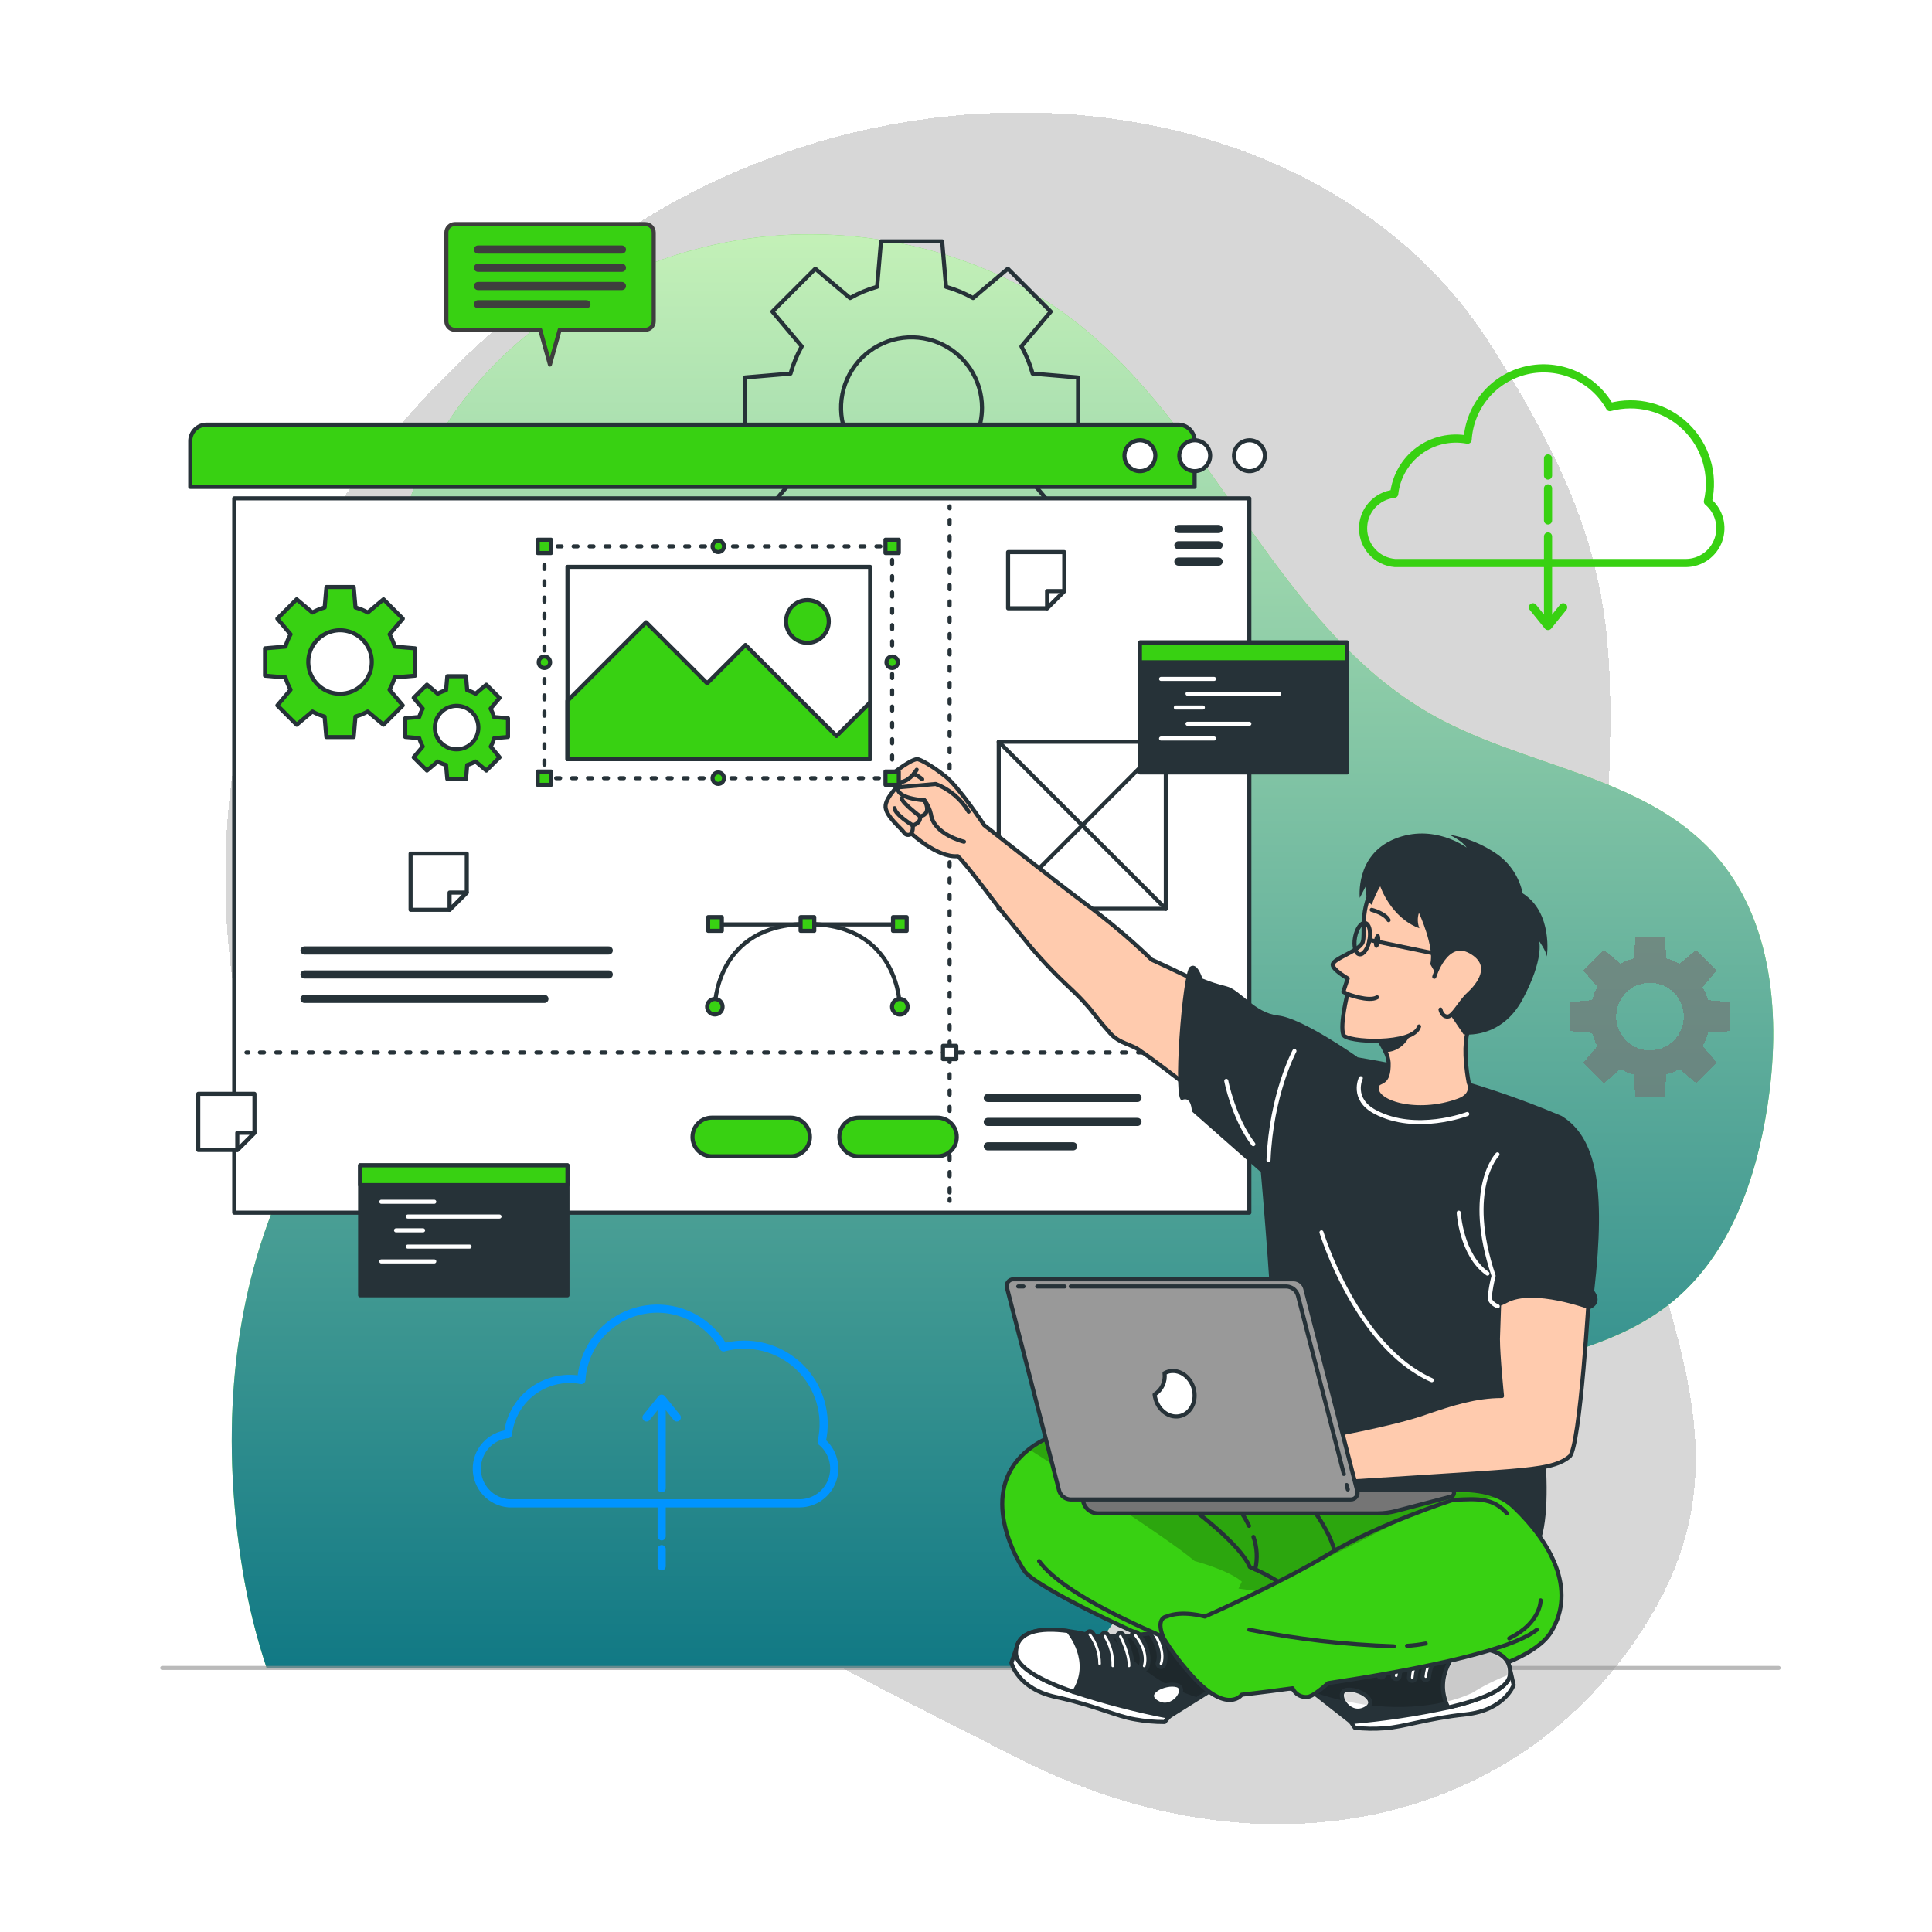 <svg width="474" height="474" viewBox="0 0 474 474" fill="none" xmlns="http://www.w3.org/2000/svg">
<g clip-path="url(#clip0_3_60)">
<g opacity="0.7" filter="url(#filter0_d_3_60)">
<path d="M64.398 158.401C64.398 158.401 37.967 226.657 75.11 295.387C112.253 364.117 188.756 400.426 249.988 431.473C311.219 462.52 374.801 447.399 405.014 396.548C435.227 345.698 393.79 309.399 393.733 236.886C393.676 164.374 404.587 145.177 365.293 83.917C325.998 22.657 229.672 9.091 156.828 54.529C83.983 99.967 64.398 158.401 64.398 158.401Z" fill="#737373" fill-opacity="0.4" shape-rendering="crispEdges"/>
</g>
<path d="M65.412 409.214H265.62C266.426 407.924 267.241 406.635 268.075 405.374C289.614 372.592 324.102 349.215 361.766 338.246C378.641 333.336 396.918 330.416 410.475 319.23C424.429 307.73 430.838 289.377 433.606 271.507C436.971 249.874 435.151 225.615 420.466 209.375C403.222 190.311 374.327 188.169 351.86 175.674C313.191 154.154 298.203 105.152 263.023 78.305C240.792 61.345 210.797 54.775 183.912 58.492C145.812 63.772 109.968 89.302 99.208 126.748C96.115 137.654 95.01 149.028 95.947 160.326C97.663 182.651 102.469 205.261 97.938 227.188C92.942 251.353 77.224 271.744 67.829 294.581C56.131 323.021 54.557 354.874 59.515 385.191C60.843 393.342 62.814 401.375 65.412 409.214Z" fill="#38D112"/>
<path opacity="0.7" d="M65.412 409.214H265.62C266.426 407.924 267.241 406.635 268.075 405.374C289.614 372.592 324.102 349.215 361.766 338.246C378.641 333.336 396.918 330.416 410.475 319.23C424.429 307.73 430.838 289.377 433.606 271.507C436.971 249.874 435.151 225.615 420.466 209.375C403.222 190.311 374.327 188.169 351.86 175.674C313.191 154.154 298.203 105.152 263.023 78.305C240.792 61.345 210.797 54.775 183.912 58.492C145.812 63.772 109.968 89.302 99.208 126.748C96.115 137.654 95.01 149.028 95.947 160.326C97.663 182.651 102.469 205.261 97.938 227.188C92.942 251.353 77.224 271.744 67.829 294.581C56.131 323.021 54.557 354.874 59.515 385.191C60.843 393.342 62.814 401.375 65.412 409.214Z" fill="url(#paint0_linear_3_60)"/>
<path d="M39.806 409.214H436.374" stroke="#939393" stroke-opacity="0.64" stroke-linecap="round" stroke-linejoin="round"/>
<path d="M264.492 107.494V92.61L253.344 91.662C252.692 89.334 251.769 87.091 250.594 84.979L257.79 76.447L247.267 65.924L238.735 73.119C236.64 71.94 234.412 71.014 232.099 70.361L231.151 59.212H216.144L215.196 70.361C212.883 71.014 210.655 71.94 208.56 73.119L200.028 65.924L189.505 76.447L196.701 84.979C195.526 87.091 194.603 89.334 193.951 91.662L182.803 92.61V107.494L193.951 108.442C194.607 110.753 195.529 112.98 196.701 115.078L189.505 123.61L200.028 134.133L208.56 126.937C210.655 128.116 212.883 129.043 215.196 129.696L216.144 140.844H231.028L231.976 129.696C234.305 129.043 236.548 128.117 238.659 126.937L247.191 134.133L257.714 123.61L250.519 115.078C251.69 112.98 252.613 110.753 253.268 108.442L264.492 107.494ZM223.633 117.343C220.213 117.343 216.87 116.329 214.027 114.429C211.183 112.529 208.967 109.829 207.658 106.669C206.349 103.509 206.007 100.033 206.674 96.678C207.341 93.324 208.988 90.243 211.406 87.825C213.825 85.407 216.906 83.76 220.26 83.093C223.614 82.425 227.091 82.768 230.25 84.077C233.41 85.385 236.111 87.602 238.011 90.445C239.911 93.289 240.925 96.632 240.925 100.052C240.923 102.326 240.474 104.577 239.602 106.676C238.731 108.776 237.453 110.684 235.844 112.29C234.235 113.895 232.324 115.168 230.223 116.036C228.121 116.903 225.869 117.347 223.595 117.343H223.633Z" stroke="#263238" stroke-linecap="round" stroke-linejoin="round"/>
<g opacity="0.7" filter="url(#filter1_d_3_60)">
<path d="M424.41 252.964V245.835L419.063 245.371C418.749 244.256 418.306 243.181 417.746 242.167L421.196 238.062L416.172 233.018L412.077 236.469C411.065 235.904 409.989 235.462 408.872 235.151L408.408 229.805H401.269L400.814 235.151C399.697 235.46 398.621 235.903 397.61 236.469L393.505 233.018L388.462 238.062L391.913 242.167C391.345 243.178 390.899 244.254 390.586 245.371L385.239 245.835V252.964L390.586 253.429C390.899 254.546 391.345 255.621 391.913 256.633L388.434 260.7L393.477 265.743L397.582 262.293C398.593 262.859 399.669 263.302 400.786 263.61L401.241 268.957H408.379L408.844 263.61C409.961 263.3 411.036 262.857 412.048 262.293L416.144 265.743L421.196 260.7L417.746 256.595C418.306 255.581 418.749 254.506 419.063 253.391L424.41 252.964ZM404.815 257.704C403.174 257.706 401.569 257.221 400.204 256.311C398.839 255.401 397.774 254.106 397.145 252.59C396.515 251.075 396.35 249.407 396.669 247.797C396.988 246.187 397.777 244.708 398.937 243.547C400.096 242.386 401.574 241.595 403.184 241.274C404.793 240.954 406.461 241.117 407.978 241.745C409.494 242.372 410.79 243.436 411.702 244.8C412.614 246.164 413.101 247.768 413.101 249.409C413.099 250.499 412.883 251.577 412.465 252.583C412.047 253.589 411.435 254.503 410.664 255.272C409.893 256.041 408.978 256.651 407.971 257.067C406.964 257.483 405.885 257.696 404.796 257.695L404.815 257.704Z" fill="#737373" fill-opacity="0.9" shape-rendering="crispEdges"/>
</g>
<path d="M419.016 123.05C419.773 119.774 419.668 116.357 418.712 113.134C417.755 109.91 415.98 106.989 413.559 104.656C411.137 102.322 408.153 100.656 404.896 99.819C401.639 98.983 398.221 99.004 394.975 99.881C392.997 96.374 389.939 93.6 386.257 91.973C382.574 90.346 378.464 89.952 374.54 90.85C370.615 91.749 367.086 93.892 364.478 96.959C361.871 100.027 360.324 103.855 360.069 107.873C358.006 107.478 355.883 107.514 353.834 107.979C351.785 108.444 349.855 109.327 348.163 110.573C346.472 111.82 345.057 113.402 344.006 115.221C342.955 117.04 342.292 119.057 342.057 121.145C339.944 121.367 337.99 122.37 336.577 123.957C335.165 125.544 334.395 127.601 334.419 129.725C334.442 131.85 335.258 133.889 336.706 135.444C338.154 136.999 340.129 137.958 342.247 138.133H413.612C415.36 138.12 417.061 137.571 418.487 136.56C419.912 135.549 420.992 134.124 421.582 132.479C422.171 130.834 422.241 129.047 421.782 127.361C421.323 125.675 420.358 124.17 419.016 123.05Z" stroke="#38D112" stroke-width="2" stroke-linecap="round" stroke-linejoin="round"/>
<path d="M379.797 131.611V151.282" stroke="#38D112" stroke-width="2" stroke-linecap="round" stroke-linejoin="round"/>
<path d="M379.797 119.818V127.677" stroke="#38D112" stroke-width="2" stroke-linecap="round" stroke-linejoin="round"/>
<path d="M379.797 112.461V116.67" stroke="#38D112" stroke-width="2" stroke-linecap="round" stroke-linejoin="round"/>
<path d="M376.081 148.988L379.797 153.585L383.513 148.988" stroke="#38D112" stroke-width="2" stroke-linecap="round" stroke-linejoin="round"/>
<path d="M201.583 353.746C202.337 350.469 202.231 347.053 201.273 343.829C200.315 340.606 198.539 337.686 196.117 335.353C193.695 333.02 190.71 331.353 187.453 330.517C184.197 329.68 180.778 329.701 177.532 330.577C175.556 327.068 172.498 324.291 168.815 322.663C165.132 321.034 161.02 320.64 157.095 321.54C153.169 322.44 149.64 324.586 147.034 327.657C144.428 330.727 142.886 334.559 142.636 338.578C141.699 338.399 140.747 338.307 139.792 338.303C136.042 338.3 132.422 339.679 129.624 342.177C126.826 344.674 125.046 348.114 124.624 351.841C122.511 352.062 120.557 353.064 119.143 354.65C117.729 356.236 116.958 358.292 116.981 360.417C117.004 362.541 117.818 364.581 119.265 366.137C120.712 367.693 122.687 368.653 124.804 368.829H196.236C197.981 368.81 199.679 368.257 201.099 367.244C202.52 366.23 203.596 364.806 204.182 363.162C204.768 361.518 204.836 359.734 204.376 358.05C203.916 356.366 202.951 354.864 201.611 353.746H201.583Z" stroke="#0094FF" stroke-width="2" stroke-linecap="round" stroke-linejoin="round"/>
<path d="M162.336 365.122V345.461" stroke="#0094FF" stroke-width="2" stroke-linecap="round" stroke-linejoin="round"/>
<path d="M162.336 376.925V369.056" stroke="#0094FF" stroke-width="2" stroke-linecap="round" stroke-linejoin="round"/>
<path d="M162.336 384.281V380.072" stroke="#0094FF" stroke-width="2" stroke-linecap="round" stroke-linejoin="round"/>
<path d="M166.052 347.755L162.336 343.157L158.619 347.755" stroke="#0094FF" stroke-width="2" stroke-linecap="round" stroke-linejoin="round"/>
<path d="M50.699 104.185H289.074C290.14 104.185 291.162 104.609 291.916 105.363C292.67 106.116 293.093 107.139 293.093 108.205V119.448H46.679V108.205C46.679 107.139 47.103 106.116 47.857 105.363C48.611 104.609 49.633 104.185 50.699 104.185Z" fill="#38D112" stroke="#263238" stroke-linecap="round" stroke-linejoin="round"/>
<path d="M306.517 122.264H57.468V297.52H306.517V122.264Z" fill="white" stroke="#263238" stroke-linecap="round" stroke-linejoin="round"/>
<path d="M310.328 111.807C310.328 112.557 310.105 113.29 309.689 113.914C309.272 114.537 308.68 115.023 307.987 115.31C307.294 115.597 306.532 115.673 305.796 115.526C305.06 115.38 304.385 115.019 303.854 114.488C303.324 113.958 302.963 113.282 302.817 112.547C302.67 111.811 302.745 111.049 303.032 110.356C303.319 109.663 303.805 109.071 304.429 108.654C305.053 108.238 305.786 108.015 306.536 108.015C307.541 108.015 308.506 108.415 309.217 109.126C309.928 109.837 310.328 110.801 310.328 111.807Z" fill="white" stroke="#263238" stroke-linecap="round" stroke-linejoin="round"/>
<path d="M296.904 111.807C296.904 112.557 296.682 113.29 296.265 113.914C295.848 114.537 295.256 115.023 294.563 115.31C293.87 115.597 293.108 115.673 292.372 115.526C291.637 115.38 290.961 115.019 290.431 114.488C289.9 113.958 289.539 113.282 289.393 112.547C289.247 111.811 289.322 111.049 289.609 110.356C289.896 109.663 290.382 109.071 291.005 108.654C291.629 108.238 292.362 108.015 293.112 108.015C294.118 108.015 295.082 108.415 295.793 109.126C296.505 109.837 296.904 110.801 296.904 111.807Z" fill="white" stroke="#263238" stroke-linecap="round" stroke-linejoin="round"/>
<path d="M283.452 111.807C283.452 112.557 283.23 113.29 282.813 113.914C282.396 114.537 281.804 115.023 281.111 115.31C280.418 115.597 279.656 115.673 278.92 115.526C278.185 115.38 277.509 115.019 276.979 114.488C276.448 113.958 276.087 113.282 275.941 112.547C275.795 111.811 275.87 111.049 276.157 110.356C276.444 109.663 276.93 109.071 277.553 108.654C278.177 108.238 278.91 108.015 279.66 108.015C280.666 108.015 281.63 108.415 282.341 109.126C283.052 109.837 283.452 110.801 283.452 111.807Z" fill="white" stroke="#263238" stroke-linecap="round" stroke-linejoin="round"/>
<path d="M298.971 129.781H289.112" stroke="#263238" stroke-width="2" stroke-linecap="round" stroke-linejoin="round"/>
<path d="M298.971 133.782H289.112" stroke="#263238" stroke-width="2" stroke-linecap="round" stroke-linejoin="round"/>
<path d="M298.971 137.782H289.112" stroke="#263238" stroke-width="2" stroke-linecap="round" stroke-linejoin="round"/>
<path d="M74.712 233.189H149.348" stroke="#263238" stroke-width="2" stroke-linecap="round" stroke-linejoin="round"/>
<path d="M74.712 239.076H149.348" stroke="#263238" stroke-width="2" stroke-linecap="round" stroke-linejoin="round"/>
<path d="M74.712 245.068H133.564" stroke="#263238" stroke-width="2" stroke-linecap="round" stroke-linejoin="round"/>
<path d="M232.98 124.235V124.709" stroke="#263238" stroke-linecap="round" stroke-linejoin="round"/>
<path d="M232.98 127.553V292.723" stroke="#263238" stroke-linecap="round" stroke-linejoin="round" stroke-dasharray="1 3"/>
<path d="M232.98 294.145V294.619" stroke="#263238" stroke-linecap="round" stroke-linejoin="round"/>
<path d="M60.463 258.216H60.937" stroke="#263238" stroke-linecap="round" stroke-linejoin="round"/>
<path d="M63.772 258.216H300.81" stroke="#263238" stroke-linecap="round" stroke-linejoin="round" stroke-dasharray="1 2.99"/>
<path d="M302.232 258.216H302.706" stroke="#263238" stroke-linecap="round" stroke-linejoin="round"/>
<path d="M234.621 256.576H231.35V259.847H234.621V256.576Z" fill="white" stroke="#263238" stroke-linecap="round" stroke-linejoin="round"/>
<path d="M219.927 226.8H176.262" stroke="#263238" stroke-linecap="round" stroke-linejoin="round"/>
<path d="M220.77 246.992C220.77 246.992 220.77 226.695 198.094 226.695C175.418 226.695 175.38 246.992 175.38 246.992" stroke="#263238" stroke-linecap="round" stroke-linejoin="round"/>
<path d="M220.77 248.907C221.828 248.907 222.685 248.05 222.685 246.992C222.685 245.934 221.828 245.077 220.77 245.077C219.713 245.077 218.855 245.934 218.855 246.992C218.855 248.05 219.713 248.907 220.77 248.907Z" fill="#38D112" stroke="#263238" stroke-linecap="round" stroke-linejoin="round"/>
<path d="M173.484 246.992C173.484 246.617 173.595 246.25 173.804 245.939C174.012 245.627 174.308 245.384 174.654 245.24C175.001 245.097 175.382 245.059 175.75 245.132C176.118 245.206 176.456 245.386 176.721 245.651C176.986 245.916 177.166 246.254 177.24 246.622C177.313 246.99 177.275 247.371 177.132 247.718C176.988 248.064 176.745 248.36 176.433 248.568C176.122 248.777 175.755 248.888 175.38 248.888C174.877 248.888 174.395 248.688 174.039 248.333C173.684 247.977 173.484 247.495 173.484 246.992Z" fill="#38D112" stroke="#263238" stroke-linecap="round" stroke-linejoin="round"/>
<path d="M219.092 228.373H222.448V225.017H219.092V228.373Z" fill="#38D112" stroke="#263238" stroke-linecap="round" stroke-linejoin="round"/>
<path d="M196.416 228.373H199.772V225.017H196.416V228.373Z" fill="#38D112" stroke="#263238" stroke-linecap="round" stroke-linejoin="round"/>
<path d="M173.74 228.373H177.096V225.017H173.74V228.373Z" fill="#38D112" stroke="#263238" stroke-linecap="round" stroke-linejoin="round"/>
<path d="M101.844 165.777V159.065L96.829 158.638C96.531 157.589 96.114 156.578 95.587 155.624L98.829 151.775L94.089 147.035L90.231 150.277C89.28 149.743 88.267 149.326 87.216 149.035L86.78 144.011H80.087L79.651 149.035C78.602 149.324 77.593 149.741 76.646 150.277L72.787 147.035L68.047 151.775L71.29 155.624C70.758 156.576 70.341 157.588 70.048 158.638L65.023 159.065V165.777L70.048 166.203C70.343 167.253 70.76 168.265 71.29 169.218L68.047 173.067L72.787 177.807L76.646 174.565C77.587 175.099 78.59 175.516 79.632 175.807L80.068 180.831H86.77L87.207 175.807C88.255 175.515 89.264 175.098 90.212 174.565L94.07 177.807L98.81 173.067L95.568 169.218C96.094 168.263 96.51 167.252 96.81 166.203L101.844 165.777ZM83.424 170.213C81.883 170.213 80.376 169.756 79.095 168.9C77.813 168.044 76.814 166.827 76.225 165.403C75.635 163.979 75.481 162.412 75.781 160.901C76.082 159.389 76.824 158 77.914 156.911C79.004 155.821 80.392 155.079 81.904 154.778C83.415 154.477 84.982 154.632 86.406 155.221C87.83 155.811 89.047 156.81 89.903 158.092C90.76 159.373 91.217 160.88 91.217 162.421C91.217 164.488 90.396 166.47 88.934 167.931C87.473 169.392 85.491 170.213 83.424 170.213Z" fill="#38D112" stroke="#263238" stroke-linecap="round" stroke-linejoin="round"/>
<path d="M124.634 180.812V176.224L121.192 175.92C120.994 175.203 120.711 174.513 120.349 173.863L122.567 171.228L119.315 167.986L116.68 170.204C116.029 169.842 115.339 169.556 114.623 169.351L114.329 165.9H109.74L109.437 169.341C108.721 169.547 108.031 169.833 107.38 170.194L104.745 167.976L101.493 171.218L103.721 173.854C103.351 174.501 103.065 175.192 102.867 175.911L99.426 176.214V180.803L102.867 181.096C103.063 181.816 103.35 182.507 103.721 183.154L101.493 185.808L104.745 189.05L107.38 186.832C108.031 187.193 108.721 187.48 109.437 187.685L109.74 191.117H114.329L114.623 187.685C115.339 187.48 116.029 187.193 116.68 186.832L119.315 189.05L122.567 185.808L120.396 183.163C120.76 182.514 121.044 181.824 121.24 181.106L124.634 180.812ZM112.035 183.846C110.978 183.848 109.945 183.536 109.066 182.95C108.187 182.364 107.501 181.531 107.096 180.555C106.691 179.58 106.584 178.506 106.79 177.469C106.996 176.433 107.504 175.481 108.251 174.734C108.998 173.987 109.95 173.479 110.986 173.273C112.022 173.068 113.096 173.174 114.072 173.579C115.048 173.984 115.881 174.67 116.467 175.549C117.053 176.428 117.364 177.461 117.362 178.518C117.36 179.93 116.798 181.284 115.799 182.282C114.801 183.281 113.447 183.843 112.035 183.846Z" fill="#38D112" stroke="#263238" stroke-linecap="round" stroke-linejoin="round"/>
<path d="M242.347 269.365H279.063" stroke="#263238" stroke-width="2" stroke-linecap="round" stroke-linejoin="round"/>
<path d="M242.347 275.252H279.063" stroke="#263238" stroke-width="2" stroke-linecap="round" stroke-linejoin="round"/>
<path d="M242.347 281.243H263.279" stroke="#263238" stroke-width="2" stroke-linecap="round" stroke-linejoin="round"/>
<path d="M193.97 283.689H174.641C173.383 283.689 172.178 283.19 171.289 282.301C170.4 281.412 169.901 280.206 169.901 278.949C169.901 277.692 170.4 276.486 171.289 275.597C172.178 274.708 173.383 274.209 174.641 274.209H193.97C195.227 274.209 196.433 274.708 197.322 275.597C198.211 276.486 198.71 277.692 198.71 278.949C198.71 280.206 198.211 281.412 197.322 282.301C196.433 283.19 195.227 283.689 193.97 283.689Z" fill="#38D112" stroke="#263238" stroke-linecap="round" stroke-linejoin="round"/>
<path d="M229.994 283.689H210.665C209.407 283.689 208.202 283.19 207.313 282.301C206.424 281.412 205.925 280.206 205.925 278.949C205.925 277.692 206.424 276.486 207.313 275.597C208.202 274.708 209.407 274.209 210.665 274.209H229.994C231.251 274.209 232.457 274.708 233.346 275.597C234.235 276.486 234.734 277.692 234.734 278.949C234.734 280.206 234.235 281.412 233.346 282.301C232.457 283.19 231.251 283.689 229.994 283.689Z" fill="#38D112" stroke="#263238" stroke-linecap="round" stroke-linejoin="round"/>
<path d="M286.021 181.988H245.03V222.979H286.021V181.988Z" fill="white" stroke="#263238" stroke-linecap="round" stroke-linejoin="round"/>
<path d="M245.03 181.988L286.021 222.979" stroke="#263238" stroke-linecap="round" stroke-linejoin="round"/>
<path d="M286.021 181.988L245.03 222.979" stroke="#263238" stroke-linecap="round" stroke-linejoin="round"/>
<path d="M261.108 135.45V145.016L256.889 149.234H247.324V135.45H261.108Z" fill="white" stroke="#263238" stroke-linecap="round" stroke-linejoin="round"/>
<path d="M261.108 145.016L256.889 149.234V145.016H261.108Z" fill="white" stroke="#263238" stroke-linecap="round" stroke-linejoin="round"/>
<path d="M114.518 209.423V218.988L110.3 223.216H100.734V209.423H114.518Z" fill="white" stroke="#263238" stroke-linecap="round" stroke-linejoin="round"/>
<path d="M114.518 218.988L110.3 223.216V218.988H114.518Z" fill="white" stroke="#263238" stroke-linecap="round" stroke-linejoin="round"/>
<path d="M62.435 268.36V277.925L58.217 282.144H48.642V268.36H62.435Z" fill="white" stroke="#263238" stroke-linecap="round" stroke-linejoin="round"/>
<path d="M62.435 277.925L58.217 282.144V277.925H62.435Z" fill="white" stroke="#263238" stroke-linecap="round" stroke-linejoin="round"/>
<path d="M330.539 157.633H279.669V189.515H330.539V157.633Z" fill="#263238" stroke="#263238" stroke-linecap="round" stroke-linejoin="round"/>
<path d="M330.539 157.633H279.669V162.478H330.539V157.633Z" fill="#38D112" stroke="#263238" stroke-linecap="round" stroke-linejoin="round"/>
<path d="M284.855 166.564H297.862" stroke="white" stroke-linecap="round" stroke-linejoin="round"/>
<path d="M291.358 170.194H313.864" stroke="white" stroke-linecap="round" stroke-linejoin="round"/>
<path d="M288.486 173.579H295.112" stroke="white" stroke-linecap="round" stroke-linejoin="round"/>
<path d="M291.358 177.57H306.517" stroke="white" stroke-linecap="round" stroke-linejoin="round"/>
<path d="M284.855 181.191H297.862" stroke="white" stroke-linecap="round" stroke-linejoin="round"/>
<path d="M139.223 285.907H88.354V317.789H139.223V285.907Z" fill="#263238" stroke="#263238" stroke-linecap="round" stroke-linejoin="round"/>
<path d="M139.223 285.907H88.354V290.752H139.223V285.907Z" fill="#38D112" stroke="#263238" stroke-linecap="round" stroke-linejoin="round"/>
<path d="M93.549 294.847H106.546" stroke="white" stroke-linecap="round" stroke-linejoin="round"/>
<path d="M100.042 298.468H122.548" stroke="white" stroke-linecap="round" stroke-linejoin="round"/>
<path d="M97.17 301.853H103.797" stroke="white" stroke-linecap="round" stroke-linejoin="round"/>
<path d="M100.042 305.844H115.201" stroke="white" stroke-linecap="round" stroke-linejoin="round"/>
<path d="M93.549 309.475H106.546" stroke="white" stroke-linecap="round" stroke-linejoin="round"/>
<path d="M158.316 54.984H111.58C111.032 54.986 110.508 55.205 110.121 55.592C109.734 55.979 109.515 56.503 109.513 57.051V78.855C109.515 79.401 109.734 79.924 110.122 80.31C110.509 80.695 111.033 80.912 111.58 80.912H132.53L134.919 89.444L137.318 80.912H158.316C158.862 80.912 159.387 80.695 159.774 80.31C160.161 79.924 160.38 79.401 160.383 78.855V57.051C160.38 56.503 160.162 55.979 159.775 55.592C159.388 55.205 158.863 54.986 158.316 54.984Z" fill="#38D112" stroke="#3E3E3E" stroke-linecap="round" stroke-linejoin="round"/>
<path d="M117.268 61.222H152.581" stroke="#3E3E3E" stroke-width="2" stroke-linecap="round" stroke-linejoin="round"/>
<path d="M117.268 65.696H152.581" stroke="#3E3E3E" stroke-width="2" stroke-linecap="round" stroke-linejoin="round"/>
<path d="M117.268 70.171H152.581" stroke="#3E3E3E" stroke-width="2" stroke-linecap="round" stroke-linejoin="round"/>
<path d="M117.268 74.645H143.878" stroke="#3E3E3E" stroke-width="2" stroke-linecap="round" stroke-linejoin="round"/>
<path d="M234.981 210.058C229.966 210.484 223.605 204.493 223.605 204.493C223.483 204.619 223.333 204.715 223.168 204.773C223.003 204.831 222.826 204.85 222.652 204.828C222.478 204.806 222.312 204.743 222.166 204.646C222.02 204.548 221.9 204.418 221.813 204.266C220.998 203.09 217.462 200.369 217.263 198.018C217.064 195.667 221.235 191.856 221.235 191.856C218.021 192.728 217.68 190.842 217.68 190.842C217.68 190.842 223.093 186.377 224.989 186.254C225.728 186.206 228.951 188.064 232.07 190.567C235.332 193.193 241.456 202.436 241.456 202.436C241.456 202.436 260.767 217.651 266 221.5C276 228.855 282.504 235.426 282.504 235.426C282.504 235.426 309.996 247.826 317.58 254.642L307.323 278.93C307.323 278.93 284 260.5 280 258C277.669 256.068 274.835 256.235 272.332 253.457C269.829 250.68 267.431 247.504 267.431 247.504C264 243.5 261.944 242.045 258.5 238.5C252.66 232.499 251.5 230.5 246.5 224.5C244.289 221.847 237.479 212.441 234.981 210.058Z" fill="#FFCBAE" stroke="#263238" stroke-linecap="round" stroke-linejoin="round"/>
<path d="M236.507 206.512C236.507 206.512 229.046 204.702 228.402 199.782C228.117 198.534 227.571 197.361 226.8 196.34C226.8 196.34 219.841 195.999 220.277 193.164L229.568 192.34C232.949 193.639 235.797 196.036 237.654 199.146" fill="#FFCBAE"/>
<path d="M236.507 206.512C236.507 206.512 229.046 204.702 228.402 199.782C228.117 198.534 227.571 197.361 226.8 196.34C226.8 196.34 219.841 195.999 220.277 193.164L229.568 192.34C232.949 193.639 235.797 196.036 237.654 199.146" stroke="#263238" stroke-linecap="round" stroke-linejoin="round"/>
<path d="M223.595 204.493C223.926 203.879 224.037 203.169 223.908 202.483C223.908 202.483 225.956 202.104 225.728 200.293C225.728 200.293 228.762 199.924 226.8 196.34" stroke="#263238" stroke-linecap="round" stroke-linejoin="round"/>
<path d="M225.728 200.293C225.728 200.293 221.642 197.269 221.187 195.885" stroke="#263238" stroke-linecap="round" stroke-linejoin="round"/>
<path d="M223.908 202.483C223.908 202.483 219.557 199.829 219.481 198.284" stroke="#263238" stroke-linecap="round" stroke-linejoin="round"/>
<path d="M224.904 188.851C224.904 188.851 223.519 191.335 221.225 191.856" stroke="#263238" stroke-linecap="round" stroke-linejoin="round"/>
<path d="M224.211 189.818C224.939 190.198 225.625 190.652 226.259 191.174" stroke="#263238" stroke-linecap="round" stroke-linejoin="round"/>
<path d="M383.106 273.782C372.379 269.243 361.313 265.547 350.011 262.729C333.364 258.832 306.403 255.353 306.403 255.353C306.403 255.353 313.816 331.004 311.864 335.554C309.911 340.104 298.193 355.386 298.193 355.386C298.193 355.386 361.605 380.11 372.659 382.215C383.712 384.319 377.949 345.954 377.949 345.954C377.949 345.954 389.628 297.189 383.106 273.782Z" fill="#263238"/>
<path d="M360.344 265.658C360.344 265.658 361.852 268.502 357.889 269.99C347.622 273.782 336.682 270.436 337.848 266.416C338.294 264.881 340.834 266.416 340.692 260.728C340.622 259.852 340.388 258.996 340 258.207C339.276 256.668 338.403 255.205 337.393 253.836C336.297 252.314 335.124 250.849 333.876 249.447C333.876 249.447 350.172 239.019 362.259 249.447C362.24 249.4 357.747 251.675 360.344 265.658Z" fill="#FFCBAE" stroke="#263238" stroke-linecap="round" stroke-linejoin="round"/>
<path d="M380.537 400.397C374.119 410.825 341.555 415.764 323.78 415.3C306.005 414.835 254.86 390.652 251.391 385.495C248.177 380.755 240.28 365.046 252.452 355.557C253.485 354.76 254.582 354.049 255.733 353.433C264.065 348.921 319.485 363.15 319.485 363.15C319.485 363.15 322.917 360.979 324.178 361.141C328.046 361.634 330.814 364.762 338.626 366.99C344.096 368.554 359.027 362.544 368.563 367.71C369.622 368.276 370.598 368.984 371.464 369.815C380.376 378.328 386.945 389.941 380.537 400.397Z" fill="#38D112"/>
<mask id="mask0_3_60" style="mask-type:luminance" maskUnits="userSpaceOnUse" x="245" y="352" width="139" height="64">
<path d="M380.537 400.397C374.119 410.825 341.555 415.764 323.78 415.3C306.005 414.835 254.86 390.652 251.391 385.495C248.177 380.755 240.28 365.046 252.452 355.557C253.485 354.76 254.582 354.049 255.733 353.433C264.065 348.921 319.485 363.15 319.485 363.15C319.485 363.15 322.917 360.979 324.178 361.141C328.046 361.634 330.814 364.762 338.626 366.99C344.096 368.554 359.027 362.544 368.563 367.71C369.622 368.276 370.598 368.984 371.464 369.815C380.376 378.328 386.945 389.941 380.537 400.397Z" fill="white"/>
</mask>
<g mask="url(#mask0_3_60)">
<path opacity="0.3" d="M368.563 367.71C358.79 367.056 350.077 369.104 343.991 372.697C336.777 376.963 302.706 393.373 302.706 393.373C302.782 391.609 304.678 388.054 304.678 388.054C301.473 385.21 293.093 382.982 293.093 382.982C286.599 377.437 260.861 360.894 252.452 355.557C253.485 354.76 254.582 354.049 255.732 353.433C264.065 348.921 319.485 363.15 319.485 363.15C319.485 363.15 322.917 360.979 324.178 361.141C328.046 361.634 330.814 364.762 338.626 366.99C344.124 368.554 359.027 362.544 368.563 367.71Z" fill="black" fill-opacity="0.7"/>
</g>
<path d="M380.537 400.397C374.119 410.825 341.555 415.764 323.78 415.3C306.005 414.835 254.86 390.652 251.391 385.495C248.177 380.755 240.28 365.046 252.452 355.557C253.485 354.76 254.582 354.049 255.733 353.433C264.065 348.921 319.485 363.15 319.485 363.15C319.485 363.15 322.917 360.979 324.178 361.141C328.046 361.634 330.814 364.762 338.626 366.99C344.096 368.554 359.027 362.544 368.563 367.71C369.622 368.276 370.598 368.984 371.464 369.815C380.376 378.328 386.945 389.941 380.537 400.397Z" stroke="#263238" stroke-linecap="round" stroke-linejoin="round"/>
<path d="M370.545 409.839L371.36 413.413C371.36 413.413 369.18 419.594 359.595 420.609C350.011 421.623 344.333 423.737 339.687 424.012C337.259 424.204 334.818 424.165 332.397 423.898L331.449 422.495L370.545 409.839Z" fill="white" stroke="#263238" stroke-linecap="round" stroke-linejoin="round"/>
<path d="M314.888 409.46L331.497 422.495C339.502 421.811 347.456 420.62 355.31 418.931C363.179 417.111 370.052 414.504 370.422 410.92C371 405.479 365.179 403.99 358.268 404.199C356.979 404.199 355.652 404.331 354.315 404.464C343.252 405.649 329.184 399.544 329.184 399.544L314.888 409.46Z" fill="#263238"/>
<mask id="mask1_3_60" style="mask-type:luminance" maskUnits="userSpaceOnUse" x="314" y="399" width="57" height="24">
<path d="M314.888 409.46L331.497 422.495C339.502 421.811 347.456 420.62 355.31 418.931C363.179 417.111 370.052 414.504 370.422 410.92C371 405.479 365.179 403.99 358.268 404.199C356.979 404.199 355.652 404.331 354.315 404.464C343.252 405.649 329.184 399.544 329.184 399.544L314.888 409.46Z" fill="white"/>
</mask>
<g mask="url(#mask1_3_60)">
<path opacity="0.3" d="M370.431 410.787C367.207 411.987 364.113 413.511 361.198 415.338C361.198 415.338 345.774 423.272 322.064 415.101L314.888 409.46L329.184 399.534C329.184 399.534 343.242 405.649 354.315 404.454C355.652 404.312 356.979 404.217 358.268 404.189C365.132 403.98 370.905 405.44 370.431 410.787Z" fill="black" fill-opacity="0.7"/>
</g>
<path d="M314.888 409.46L331.497 422.495C339.502 421.811 347.456 420.62 355.31 418.931C363.179 417.111 370.052 414.504 370.422 410.92C371 405.479 365.179 403.99 358.268 404.199C356.979 404.199 355.652 404.331 354.315 404.464C343.252 405.649 329.184 399.544 329.184 399.544L314.888 409.46Z" stroke="#263238" stroke-linecap="round" stroke-linejoin="round"/>
<path d="M330.369 414.598C327.373 415.082 330.662 421.234 334.72 419.338C338.777 417.442 333.364 414.105 330.369 414.598Z" fill="white"/>
<mask id="mask2_3_60" style="mask-type:luminance" maskUnits="userSpaceOnUse" x="329" y="414" width="8" height="6">
<path d="M330.369 414.598C327.373 415.082 330.662 421.234 334.72 419.338C338.777 417.442 333.364 414.105 330.369 414.598Z" fill="white"/>
</mask>
<g mask="url(#mask2_3_60)">
<path opacity="0.2" d="M335.99 418.362C333.82 418.097 331.665 417.721 329.534 417.234C328.965 416.03 329.098 414.797 330.369 414.598C332.881 414.181 337.109 416.504 335.99 418.362Z" fill="black" fill-opacity="0.7"/>
</g>
<path d="M330.369 414.598C327.373 415.082 330.662 421.234 334.72 419.338C338.777 417.442 333.364 414.105 330.369 414.598Z" stroke="#263238" stroke-linecap="round" stroke-linejoin="round"/>
<path d="M355.31 418.921C363.179 417.101 370.052 414.494 370.422 410.911C371 405.469 365.179 403.981 358.268 404.189C357.965 404.483 351.262 410.958 355.31 418.921Z" fill="white"/>
<mask id="mask3_3_60" style="mask-type:luminance" maskUnits="userSpaceOnUse" x="354" y="404" width="17" height="15">
<path d="M355.31 418.921C363.179 417.101 370.052 414.494 370.422 410.911C371 405.469 365.179 403.981 358.268 404.189C357.965 404.483 351.262 410.958 355.31 418.921Z" fill="white"/>
</mask>
<g mask="url(#mask3_3_60)">
<path opacity="0.3" d="M370.431 410.787C367.207 411.987 364.113 413.511 361.198 415.338C359.12 416.298 356.942 417.026 354.704 417.509C352.049 410.209 357.984 404.464 358.268 404.189C365.132 403.981 370.905 405.441 370.431 410.787Z" fill="black" fill-opacity="0.7"/>
</g>
<path d="M355.31 418.921C363.179 417.101 370.052 414.494 370.422 410.911C371 405.469 365.179 403.981 358.268 404.189C357.965 404.483 351.262 410.958 355.31 418.921Z" stroke="#263238" stroke-linecap="round" stroke-linejoin="round"/>
<path d="M349.698 412.162H349.746C349.853 412.167 349.961 412.151 350.063 412.114C350.164 412.077 350.257 412.02 350.337 411.947C350.416 411.874 350.48 411.785 350.525 411.687C350.57 411.589 350.595 411.483 350.599 411.375C350.867 409.046 351.862 406.86 353.443 405.128C353.519 405.052 353.58 404.962 353.621 404.863C353.662 404.763 353.683 404.657 353.683 404.55C353.683 404.442 353.662 404.336 353.621 404.236C353.58 404.137 353.519 404.047 353.443 403.971C353.289 403.82 353.081 403.735 352.865 403.735C352.648 403.735 352.441 403.82 352.286 403.971C350.427 405.987 349.273 408.552 348.997 411.28C348.978 411.489 349.04 411.698 349.171 411.862C349.301 412.026 349.49 412.134 349.698 412.162Z" fill="white" stroke="#263238" stroke-linecap="round" stroke-linejoin="round"/>
<path d="M346.409 412.38H346.475C346.583 412.383 346.69 412.364 346.791 412.324C346.891 412.285 346.983 412.226 347.06 412.151C347.138 412.076 347.2 411.987 347.243 411.888C347.285 411.789 347.308 411.682 347.309 411.574C347.497 409.207 348.374 406.946 349.831 405.071C349.911 404.989 349.973 404.892 350.013 404.785C350.053 404.678 350.07 404.564 350.064 404.45C350.058 404.335 350.028 404.224 349.976 404.122C349.924 404.02 349.852 403.93 349.764 403.858C349.675 403.785 349.573 403.732 349.463 403.701C349.353 403.67 349.238 403.663 349.125 403.679C349.012 403.695 348.903 403.734 348.806 403.794C348.709 403.854 348.625 403.934 348.561 404.028C346.869 406.186 345.861 408.801 345.669 411.536C345.661 411.745 345.733 411.949 345.871 412.106C346.008 412.263 346.201 412.361 346.409 412.38Z" fill="white" stroke="#263238" stroke-linecap="round" stroke-linejoin="round"/>
<path d="M342.474 411.944C342.582 411.954 342.69 411.943 342.793 411.912C342.896 411.88 342.991 411.829 343.074 411.76C343.157 411.691 343.225 411.607 343.275 411.511C343.325 411.416 343.356 411.312 343.366 411.204C343.622 408.36 346.067 404.635 346.096 404.568C346.216 404.386 346.259 404.163 346.217 403.948C346.174 403.734 346.049 403.545 345.868 403.421C345.687 403.302 345.466 403.259 345.253 403.301C345.04 403.344 344.852 403.469 344.731 403.649C344.617 403.81 342.019 407.716 341.726 411.015C341.711 411.125 341.719 411.238 341.749 411.345C341.78 411.453 341.831 411.553 341.901 411.64C341.971 411.727 342.058 411.798 342.157 411.851C342.255 411.903 342.363 411.935 342.474 411.944Z" fill="white" stroke="#263238" stroke-linecap="round" stroke-linejoin="round"/>
<path d="M338.758 411.555C338.831 411.564 338.904 411.564 338.976 411.555C339.083 411.538 339.186 411.5 339.277 411.443C339.369 411.385 339.449 411.311 339.512 411.222C339.574 411.134 339.619 411.034 339.642 410.929C339.666 410.823 339.668 410.714 339.649 410.607C339.071 407.119 342.313 404.132 342.342 404.104C342.449 403.952 342.502 403.769 342.492 403.583C342.482 403.398 342.41 403.221 342.287 403.082C342.164 402.943 341.998 402.849 341.815 402.816C341.632 402.783 341.444 402.812 341.28 402.9C341.119 403.042 337.336 406.512 338.066 410.901C338.101 411.068 338.186 411.22 338.31 411.337C338.433 411.454 338.59 411.53 338.758 411.555Z" fill="white" stroke="#263238" stroke-linecap="round" stroke-linejoin="round"/>
<path d="M334.72 410.579C334.808 410.593 334.897 410.593 334.985 410.579C335.189 410.529 335.367 410.403 335.481 410.227C335.596 410.051 335.639 409.838 335.602 409.631C334.891 406.521 337.953 402.995 337.99 402.995C338.132 402.831 338.204 402.617 338.19 402.401C338.176 402.184 338.077 401.982 337.915 401.838C337.835 401.766 337.741 401.711 337.639 401.675C337.538 401.639 337.43 401.624 337.323 401.63C337.215 401.636 337.11 401.664 337.013 401.711C336.916 401.758 336.829 401.824 336.758 401.905C336.606 402.075 333.099 406.085 333.999 410.029C334.052 410.182 334.148 410.315 334.276 410.413C334.404 410.511 334.559 410.569 334.72 410.579Z" fill="white" stroke="#263238" stroke-linecap="round" stroke-linejoin="round"/>
<path d="M249.324 404.493L248.139 407.962C248.139 407.962 249.656 414.342 259.079 416.352C268.502 418.362 273.925 421.092 278.475 421.832C280.87 422.272 283.301 422.488 285.737 422.476L286.827 421.177L249.324 404.493Z" fill="white" stroke="#263238" stroke-linecap="round" stroke-linejoin="round"/>
<path d="M304.678 409.963L286.798 421.177C278.909 419.658 271.123 417.641 263.487 415.139C255.856 412.503 249.267 409.185 249.267 405.583C249.267 400.103 255.211 399.241 262.065 400.17C263.345 400.34 264.653 400.577 265.971 400.852C276.844 403.194 291.472 398.596 291.472 398.596L304.678 409.963Z" fill="#263238"/>
<mask id="mask4_3_60" style="mask-type:luminance" maskUnits="userSpaceOnUse" x="249" y="398" width="56" height="24">
<path d="M304.678 409.963L286.798 421.177C278.909 419.658 271.123 417.641 263.487 415.139C255.856 412.503 249.267 409.185 249.267 405.583C249.267 400.103 255.211 399.241 262.065 400.17C263.345 400.34 264.653 400.577 265.971 400.852C276.844 403.194 291.472 398.596 291.472 398.596L304.678 409.963Z" fill="white"/>
</mask>
<g mask="url(#mask4_3_60)">
<path opacity="0.3" d="M304.678 409.963L294.164 416.599C285.639 413.951 278.164 408.687 272.796 401.554C279.134 401.414 285.424 400.429 291.5 398.624L304.678 409.963Z" fill="black" fill-opacity="0.7"/>
</g>
<path d="M304.678 409.963L286.798 421.177C278.909 419.658 271.123 417.641 263.487 415.139C255.856 412.503 249.267 409.185 249.267 405.583C249.267 400.103 255.211 399.241 262.065 400.17C263.345 400.34 264.653 400.577 265.971 400.852C276.844 403.194 291.472 398.596 291.472 398.596L304.678 409.963Z" stroke="#263238" stroke-linecap="round" stroke-linejoin="round"/>
<path d="M263.487 415.129C255.856 412.494 249.267 409.176 249.267 405.573C249.267 400.094 255.211 399.231 262.065 400.16C262.368 400.483 268.35 407.64 263.487 415.129Z" fill="white" stroke="#263238" stroke-linecap="round" stroke-linejoin="round"/>
<path d="M269.782 408.996H269.734C269.516 408.981 269.313 408.881 269.168 408.718C269.022 408.555 268.947 408.342 268.957 408.124C268.942 405.783 268.189 403.508 266.805 401.62C266.725 401.537 266.662 401.438 266.622 401.33C266.582 401.222 266.566 401.106 266.574 400.991C266.581 400.875 266.613 400.763 266.667 400.661C266.721 400.558 266.796 400.469 266.886 400.397C266.977 400.326 267.082 400.274 267.194 400.246C267.306 400.217 267.423 400.213 267.537 400.233C267.651 400.252 267.759 400.296 267.855 400.36C267.951 400.424 268.033 400.508 268.094 400.606C269.73 402.795 270.609 405.457 270.597 408.19C270.595 408.404 270.508 408.609 270.355 408.76C270.202 408.911 269.996 408.996 269.782 408.996Z" fill="white" stroke="#263238" stroke-linecap="round" stroke-linejoin="round"/>
<path d="M273.024 409.536H272.948C272.731 409.517 272.53 409.412 272.39 409.245C272.249 409.078 272.181 408.862 272.199 408.645C272.267 406.275 271.637 403.938 270.389 401.924C270.326 401.834 270.282 401.733 270.259 401.626C270.236 401.52 270.234 401.409 270.253 401.302C270.273 401.195 270.313 401.092 270.372 401C270.431 400.909 270.507 400.829 270.597 400.767C270.687 400.705 270.788 400.661 270.894 400.638C271.001 400.614 271.111 400.612 271.219 400.632C271.326 400.651 271.429 400.691 271.52 400.75C271.612 400.809 271.691 400.886 271.754 400.976C273.218 403.297 273.945 406.007 273.839 408.749C273.83 408.96 273.74 409.158 273.588 409.305C273.437 409.451 273.235 409.534 273.024 409.536Z" fill="white" stroke="#263238" stroke-linecap="round" stroke-linejoin="round"/>
<path d="M276.987 409.536C276.769 409.531 276.561 409.441 276.409 409.285C276.257 409.129 276.171 408.92 276.171 408.702C276.228 405.81 274.181 401.895 274.152 401.857C274.052 401.662 274.032 401.435 274.098 401.226C274.164 401.017 274.309 400.841 274.503 400.739C274.697 400.639 274.922 400.619 275.13 400.685C275.338 400.751 275.511 400.896 275.612 401.089C275.707 401.26 277.878 405.412 277.821 408.73C277.816 408.947 277.726 409.154 277.569 409.305C277.413 409.455 277.204 409.539 276.987 409.536Z" fill="white" stroke="#263238" stroke-linecap="round" stroke-linejoin="round"/>
<path d="M280.722 409.536H280.504C280.294 409.476 280.117 409.336 280.01 409.146C279.904 408.956 279.877 408.732 279.935 408.522C280.883 405.118 277.973 401.8 277.944 401.772C277.862 401.693 277.797 401.599 277.753 401.494C277.709 401.389 277.687 401.277 277.689 401.163C277.69 401.049 277.715 400.937 277.762 400.834C277.809 400.73 277.877 400.638 277.962 400.562C278.046 400.486 278.146 400.428 278.253 400.392C278.361 400.356 278.475 400.343 278.589 400.354C278.702 400.364 278.812 400.398 278.911 400.452C279.011 400.507 279.098 400.582 279.167 400.672C279.309 400.833 282.713 404.682 281.518 408.967C281.462 409.134 281.355 409.278 281.212 409.381C281.069 409.483 280.897 409.537 280.722 409.536Z" fill="white" stroke="#263238" stroke-linecap="round" stroke-linejoin="round"/>
<path d="M284.846 408.996C284.755 408.999 284.664 408.983 284.58 408.948C284.477 408.915 284.381 408.862 284.299 408.791C284.217 408.72 284.15 408.633 284.102 408.536C284.054 408.438 284.027 408.332 284.021 408.224C284.015 408.116 284.031 408.007 284.068 407.905C285.102 404.891 282.419 401.07 282.4 401.032C282.322 400.946 282.264 400.844 282.228 400.733C282.193 400.623 282.181 400.506 282.194 400.39C282.207 400.274 282.244 400.163 282.303 400.063C282.362 399.963 282.442 399.876 282.536 399.809C282.631 399.742 282.739 399.695 282.853 399.673C282.967 399.65 283.085 399.652 283.198 399.678C283.311 399.704 283.418 399.753 283.511 399.824C283.604 399.894 283.68 399.983 283.736 400.084C283.869 400.265 286.931 404.625 285.632 408.455C285.572 408.615 285.465 408.752 285.324 408.849C285.183 408.946 285.016 408.997 284.846 408.996Z" fill="white" stroke="#263238" stroke-linecap="round" stroke-linejoin="round"/>
<path d="M288.742 413.442C291.671 414.248 287.794 419.983 283.917 417.708C280.039 415.433 285.822 412.645 288.742 413.442Z" fill="white" stroke="#263238" stroke-linecap="round" stroke-linejoin="round"/>
<path d="M254.936 382.992C259.325 389.145 272.341 395.942 285.272 401.544C287.585 405.375 290.312 408.939 293.406 412.171C301.388 420.381 304.64 415.783 304.64 415.783C304.64 415.783 309.683 415.215 317.125 414.2C317.435 414.922 317.975 415.521 318.661 415.903C319.347 416.286 320.14 416.43 320.917 416.314C321.865 416.163 323.761 414.778 325.856 412.949C344.655 410.105 370.166 405.365 377.048 399.847" fill="#38D112"/>
<path d="M254.936 382.992C259.325 389.145 272.341 395.942 285.272 401.544C287.585 405.375 290.312 408.939 293.406 412.171C301.388 420.381 304.64 415.783 304.64 415.783C304.64 415.783 309.683 415.215 317.125 414.2C317.435 414.922 317.975 415.521 318.661 415.903C319.347 416.286 320.14 416.43 320.917 416.314C321.865 416.163 323.761 414.778 325.856 412.949C344.655 410.105 370.166 405.365 377.048 399.847" stroke="#263238" stroke-linecap="round" stroke-linejoin="round"/>
<path d="M369.72 371.275C366.468 367.701 363.217 367.54 356.391 368.023C356.391 368.023 338.578 373.711 326.15 381.191C313.722 388.671 295.596 396.605 295.596 396.605C295.596 396.605 290.069 395.003 286.22 396.605C286.22 396.605 283.518 396.814 285.329 401.535" stroke="#263238" stroke-linecap="round" stroke-linejoin="round"/>
<path d="M377.987 392.633C377.987 392.633 378.081 398.141 370.27 401.952" stroke="#263238" stroke-linecap="round" stroke-linejoin="round"/>
<path d="M291.832 369.654C291.832 369.654 304.156 378.565 306.631 384.442C309.053 385.463 311.392 386.671 313.627 388.054" stroke="#263238" stroke-linecap="round" stroke-linejoin="round"/>
<path d="M307.522 377.058C308.426 379.619 308.577 382.386 307.958 385.03" stroke="#263238" stroke-linecap="round" stroke-linejoin="round"/>
<path d="M304.678 371.275C305.349 372.252 305.939 373.282 306.441 374.356" stroke="#263238" stroke-linecap="round" stroke-linejoin="round"/>
<path d="M322.235 370.459C322.235 370.459 326.358 375.977 327.382 380.451" stroke="#263238" stroke-linecap="round" stroke-linejoin="round"/>
<path d="M345.205 403.791C346.739 403.701 348.265 403.511 349.774 403.222" stroke="#263238" stroke-linecap="round" stroke-linejoin="round"/>
<path d="M306.517 399.838C318.202 402.153 330.057 403.513 341.963 403.905" stroke="#263238" stroke-linecap="round" stroke-linejoin="round"/>
<path d="M389.931 316.243C389.931 316.243 387.704 355.111 385.078 357.339C382.452 359.567 378.309 360.259 370.469 360.913C362.629 361.567 327.951 363.691 327.951 363.691L324.216 352.552C324.216 352.552 341.819 349.486 350 346.5C356.168 344.391 362 342.5 368.5 342.5C368.5 342.5 367.5 332.709 367.5 328.5L368.165 308.906" fill="#FFCBAE"/>
<path d="M389.931 316.243C389.931 316.243 387.704 355.111 385.078 357.339C382.452 359.567 378.309 360.259 370.469 360.913C362.629 361.567 327.951 363.691 327.951 363.691L324.216 352.552C324.216 352.552 341.819 349.486 350 346.5C356.168 344.391 362 342.5 368.5 342.5C368.5 342.5 367.5 332.709 367.5 328.5L368.165 308.906" stroke="#263238" stroke-linecap="round" stroke-linejoin="round"/>
<path d="M383.106 273.782C391.552 278.987 394.046 291.017 391.126 316.698C391.126 316.698 393.619 319.732 389.931 321.249C389.931 321.249 376.119 316.082 369.701 319.647C363.283 323.211 364.961 314.727 364.961 314.727C364.961 314.727 362.316 291.102 368.165 286.827" fill="#263238"/>
<path d="M367.388 283.215C367.388 283.215 359.264 291.662 366.44 313.011C365.987 314.753 365.67 316.528 365.492 318.319C365.492 319.751 367.454 320.49 367.454 320.49" stroke="white" stroke-linecap="round" stroke-linejoin="round"/>
<path d="M357.889 297.52C357.889 297.52 358.477 307.948 364.942 312.47" stroke="white" stroke-linecap="round" stroke-linejoin="round"/>
<path d="M359.975 273.308C359.975 273.308 347.376 278.134 337.355 272.787C331.411 269.621 333.857 264.53 333.857 264.53" stroke="white" stroke-linecap="round" stroke-linejoin="round"/>
<path d="M269.374 371.294H337.953C339.501 371.294 341.044 371.094 342.541 370.696L356.069 367.151C356.256 367.103 356.422 366.994 356.54 366.841C356.658 366.688 356.723 366.5 356.723 366.307C356.723 366.073 356.63 365.849 356.465 365.684C356.299 365.518 356.075 365.426 355.841 365.426H266.54C266.308 365.428 266.086 365.522 265.922 365.687C265.759 365.852 265.667 366.075 265.668 366.307V367.587C265.668 368.57 266.058 369.513 266.753 370.208C267.448 370.903 268.391 371.294 269.374 371.294Z" fill="#757575" stroke="#263238" stroke-linecap="round" stroke-linejoin="round"/>
<path d="M262.596 367.881H331.364C331.633 367.893 331.901 367.839 332.144 367.722C332.387 367.605 332.598 367.43 332.756 367.212C332.915 366.994 333.017 366.74 333.054 366.473C333.091 366.206 333.06 365.934 332.966 365.681L320.215 316.073C320.045 315.464 319.688 314.924 319.195 314.528C318.702 314.132 318.098 313.9 317.466 313.864H248.679C248.41 313.853 248.141 313.909 247.899 314.027C247.656 314.145 247.446 314.321 247.287 314.54C247.129 314.758 247.027 315.012 246.99 315.28C246.954 315.547 246.983 315.82 247.077 316.073L259.837 365.681C260.008 366.291 260.366 366.832 260.861 367.227C261.356 367.622 261.963 367.85 262.596 367.881Z" fill="#999999" stroke="#263238" stroke-linecap="round" stroke-linejoin="round"/>
<path d="M251.106 315.627H249.807" stroke="#263238" stroke-linecap="round" stroke-linejoin="round"/>
<path d="M261.183 315.627H254.472" stroke="#263238" stroke-linecap="round" stroke-linejoin="round"/>
<path d="M329.695 361.615L318.433 317.836C318.264 317.228 317.909 316.688 317.418 316.292C316.926 315.896 316.324 315.663 315.693 315.627H262.7" stroke="#263238" stroke-linecap="round" stroke-linejoin="round"/>
<path d="M330.672 365.426L330.387 364.335" stroke="#263238" stroke-linecap="round" stroke-linejoin="round"/>
<path d="M283.272 342.124C283.318 342.525 283.401 342.922 283.518 343.309C284.391 346.295 287.187 348.115 289.756 347.357C292.325 346.598 293.7 343.565 292.828 340.578C291.956 337.592 289.14 335.772 286.571 336.531C286.271 336.622 285.982 336.746 285.708 336.9C285.849 337.913 285.695 338.945 285.262 339.872C284.83 340.799 284.139 341.581 283.272 342.124Z" fill="white" stroke="#263238" stroke-linecap="round" stroke-linejoin="round"/>
<path d="M313.627 249.153C307.673 248.509 304.431 242.849 300.848 241.968C298.849 241.489 296.89 240.855 294.989 240.072C294.989 240.072 293.757 235.768 291.908 237.228C290.06 238.687 287.633 270.882 290.012 269.867C292.392 268.853 292.401 272.654 292.401 272.654L314.499 292.126L333.023 259.325C333.023 259.325 319.58 249.807 313.627 249.153Z" fill="#263238"/>
<path d="M133.554 134.512V134.038H134.028" stroke="#263238" stroke-linecap="round" stroke-linejoin="round"/>
<path d="M136.815 134.038H217.016" stroke="#263238" stroke-linecap="round" stroke-linejoin="round" stroke-dasharray="0.98 2.93"/>
<path d="M218.4 134.038H218.874V134.512" stroke="#263238" stroke-linecap="round" stroke-linejoin="round"/>
<path d="M218.884 137.356V189.022" stroke="#263238" stroke-linecap="round" stroke-linejoin="round" stroke-dasharray="1 3"/>
<path d="M218.874 190.444V190.918H218.4" stroke="#263238" stroke-linecap="round" stroke-linejoin="round"/>
<path d="M215.623 190.918H135.422" stroke="#263238" stroke-linecap="round" stroke-linejoin="round" stroke-dasharray="0.98 2.93"/>
<path d="M134.028 190.918H133.554V190.444" stroke="#263238" stroke-linecap="round" stroke-linejoin="round"/>
<path d="M133.564 187.6V135.934" stroke="#263238" stroke-linecap="round" stroke-linejoin="round" stroke-dasharray="1 3"/>
<path d="M176.224 135.441C176.999 135.441 177.627 134.813 177.627 134.038C177.627 133.263 176.999 132.635 176.224 132.635C175.449 132.635 174.821 133.263 174.821 134.038C174.821 134.813 175.449 135.441 176.224 135.441Z" fill="#38D112" stroke="#263238" stroke-linecap="round" stroke-linejoin="round"/>
<path d="M133.564 163.881C134.339 163.881 134.967 163.253 134.967 162.478C134.967 161.703 134.339 161.075 133.564 161.075C132.789 161.075 132.161 161.703 132.161 162.478C132.161 163.253 132.789 163.881 133.564 163.881Z" fill="#38D112" stroke="#263238" stroke-linecap="round" stroke-linejoin="round"/>
<path d="M176.224 192.321C176.999 192.321 177.627 191.693 177.627 190.918C177.627 190.143 176.999 189.515 176.224 189.515C175.449 189.515 174.821 190.143 174.821 190.918C174.821 191.693 175.449 192.321 176.224 192.321Z" fill="#38D112" stroke="#263238" stroke-linecap="round" stroke-linejoin="round"/>
<path d="M218.884 163.881C219.659 163.881 220.287 163.253 220.287 162.478C220.287 161.703 219.659 161.075 218.884 161.075C218.109 161.075 217.481 161.703 217.481 162.478C217.481 163.253 218.109 163.881 218.884 163.881Z" fill="#38D112" stroke="#263238" stroke-linecap="round" stroke-linejoin="round"/>
<path d="M220.514 189.287H217.244V192.558H220.514V189.287Z" fill="#38D112" stroke="#263238" stroke-linecap="round" stroke-linejoin="round"/>
<path d="M220.514 132.407H217.244V135.678H220.514V132.407Z" fill="#38D112" stroke="#263238" stroke-linecap="round" stroke-linejoin="round"/>
<path d="M135.194 189.287H131.924V192.558H135.194V189.287Z" fill="#38D112" stroke="#263238" stroke-linecap="round" stroke-linejoin="round"/>
<path d="M135.194 132.407H131.924V135.678H135.194V132.407Z" fill="#38D112" stroke="#263238" stroke-linecap="round" stroke-linejoin="round"/>
<path d="M213.48 139.072H139.223V186.254H213.48V139.072Z" fill="white" stroke="#263238" stroke-linecap="round" stroke-linejoin="round"/>
<path d="M213.48 172.318L205.223 180.575L182.888 158.24L173.493 167.635L158.515 152.656L139.223 171.939V186.254H213.48V172.318Z" fill="#38D112" stroke="#263238" stroke-linecap="round" stroke-linejoin="round"/>
<path d="M198.094 157.709C200.989 157.709 203.337 155.362 203.337 152.467C203.337 149.572 200.989 147.224 198.094 147.224C195.199 147.224 192.852 149.572 192.852 152.467C192.852 155.362 195.199 157.709 198.094 157.709Z" fill="#38D112" stroke="#263238" stroke-linecap="round" stroke-linejoin="round"/>
<path d="M317.58 257.856C317.58 257.856 311.892 268.445 311.219 284.646" stroke="white" stroke-linecap="round" stroke-linejoin="round"/>
<path d="M300.857 265.184C300.857 265.184 302.554 274.19 307.493 280.712" stroke="white" stroke-linecap="round" stroke-linejoin="round"/>
<path d="M324.216 302.346C324.216 302.346 332.748 330.369 351.281 338.616" stroke="white" stroke-linecap="round" stroke-linejoin="round"/>
<path d="M346.665 251.618C346.665 251.618 345.859 257.733 339.981 258.159C339.257 256.621 338.384 255.157 337.374 253.789C340.426 252.886 343.528 252.161 346.665 251.618Z" fill="#263238"/>
<path d="M359.188 252.045C359.188 252.045 369.019 253.249 373.133 240.053C377.247 226.856 374.014 216.912 357.747 212.124C348.722 209.47 339.735 211.603 336.445 218.438C333.658 224.287 334.976 229.151 334.341 231.113C333.62 233.312 326.965 235.18 326.965 236.687C326.965 237.929 330.653 240.053 330.653 240.053L329.572 243.333L330.587 243.873C330.587 243.873 328.691 251.258 329.572 253.865C330.198 255.761 346.854 256.557 348.153 251.836" fill="#FFCBAE"/>
<path d="M359.188 252.045C359.188 252.045 369.019 253.249 373.133 240.053C377.247 226.856 374.014 216.912 357.747 212.124C348.722 209.47 339.735 211.603 336.445 218.438C333.658 224.287 334.976 229.151 334.341 231.113C333.62 233.312 326.965 235.18 326.965 236.687C326.965 237.929 330.653 240.053 330.653 240.053L329.572 243.333L330.587 243.873C330.587 243.873 328.691 251.258 329.572 253.865C330.198 255.761 346.854 256.557 348.153 251.836" stroke="#263238" stroke-linecap="round" stroke-linejoin="round"/>
<path d="M336.54 223.226C336.54 223.226 339.792 224.041 340.683 225.747" stroke="#263238" stroke-linecap="round" stroke-linejoin="round"/>
<path d="M337.109 230.724C336.967 231.672 337.185 232.497 337.602 232.554C338.019 232.611 338.455 231.89 338.597 230.933C338.739 229.975 338.512 229.16 338.104 229.103C337.697 229.046 337.251 229.767 337.109 230.724Z" fill="#263238"/>
<path d="M330.587 243.873C330.587 243.873 335.876 245.902 337.848 244.679" stroke="#263238" stroke-linecap="round" stroke-linejoin="round"/>
<path d="M332.445 229.966C332.056 232.089 332.53 233.947 333.506 234.128C334.483 234.308 335.602 232.743 335.99 230.629C336.379 228.515 335.914 226.638 334.928 226.458C333.942 226.278 332.843 227.852 332.445 229.966Z" stroke="#263238" stroke-linecap="round" stroke-linejoin="round"/>
<path d="M373.569 219.168C372.777 215.327 370.571 211.923 367.388 209.631C363.84 207.14 359.777 205.478 355.5 204.768C355.5 204.768 358.638 206.143 359.832 207.953C359.832 207.953 351.708 201.848 342.057 205.858C332.407 209.868 333.611 220.287 333.611 220.287L335.014 217.557C335.014 217.557 334.853 220.808 336.559 222.003C337.07 220.41 337.767 218.882 338.635 217.452C338.635 217.452 341.195 225.141 348.238 227.748C347.76 226.535 347.72 225.194 348.125 223.956C348.125 223.956 352.03 232.402 350.893 236.526L352.135 238.687C352.135 238.687 356.619 234.147 360.268 237.929C362.364 240.109 356.258 248.357 355.386 248.357L359.074 253.77C359.074 253.77 368.289 255.088 373.597 245.105C378.906 235.123 377.607 230.885 377.607 230.885C377.607 230.885 379.342 233.312 379.503 234.677C379.522 234.658 381.096 223.937 373.569 219.168Z" fill="#263238"/>
<path d="M351.888 239.645C351.888 239.645 354.732 230.089 360.78 233.454C366.829 236.82 362.515 241.92 360.344 243.882C358.173 245.845 356.552 249.409 355.14 249.409C353.727 249.409 353.414 247.674 353.414 247.674" fill="#FFCBAE"/>
<path d="M351.888 239.645C351.888 239.645 354.732 230.089 360.78 233.454C366.829 236.82 362.515 241.92 360.344 243.882C358.173 245.845 356.552 249.409 355.14 249.409C353.727 249.409 353.414 247.674 353.414 247.674" stroke="#263238" stroke-linecap="round" stroke-linejoin="round"/>
<path d="M335.99 230.629L352.865 234.128" stroke="#263238" stroke-linecap="round" stroke-linejoin="round"/>
</g>
<defs>
<filter id="filter0_d_3_60" x="5.281" y="-22.398" width="460.762" height="519.951" filterUnits="userSpaceOnUse" color-interpolation-filters="sRGB">
<feFlood flood-opacity="0" result="BackgroundImageFix"/>
<feColorMatrix in="SourceAlpha" type="matrix" values="0 0 0 0 0 0 0 0 0 0 0 0 0 0 0 0 0 0 127 0" result="hardAlpha"/>
<feOffset/>
<feGaussianBlur stdDeviation="25"/>
<feComposite in2="hardAlpha" operator="out"/>
<feColorMatrix type="matrix" values="0 0 0 0 0.289 0 0 0 0 0.701 0 0 0 0 1 0 0 0 0.18 0"/>
<feBlend mode="normal" in2="BackgroundImageFix" result="effect1_dropShadow_3_60"/>
<feBlend mode="normal" in="SourceGraphic" in2="effect1_dropShadow_3_60" result="shape"/>
</filter>
<filter id="filter1_d_3_60" x="335.239" y="179.805" width="139.171" height="139.152" filterUnits="userSpaceOnUse" color-interpolation-filters="sRGB">
<feFlood flood-opacity="0" result="BackgroundImageFix"/>
<feColorMatrix in="SourceAlpha" type="matrix" values="0 0 0 0 0 0 0 0 0 0 0 0 0 0 0 0 0 0 127 0" result="hardAlpha"/>
<feOffset/>
<feGaussianBlur stdDeviation="25"/>
<feComposite in2="hardAlpha" operator="out"/>
<feColorMatrix type="matrix" values="0 0 0 0 0.289 0 0 0 0 0.701 0 0 0 0 1 0 0 0 0.18 0"/>
<feBlend mode="normal" in2="BackgroundImageFix" result="effect1_dropShadow_3_60"/>
<feBlend mode="normal" in="SourceGraphic" in2="effect1_dropShadow_3_60" result="shape"/>
</filter>
<linearGradient id="paint0_linear_3_60" x1="245.955" y1="57.485" x2="245.955" y2="409.214" gradientUnits="userSpaceOnUse">
<stop stop-color="white"/>
<stop offset="1" stop-color="#0054B6"/>
</linearGradient>
<clipPath id="clip0_3_60">
<rect width="474" height="474" fill="white"/>
</clipPath>
</defs>
</svg>
